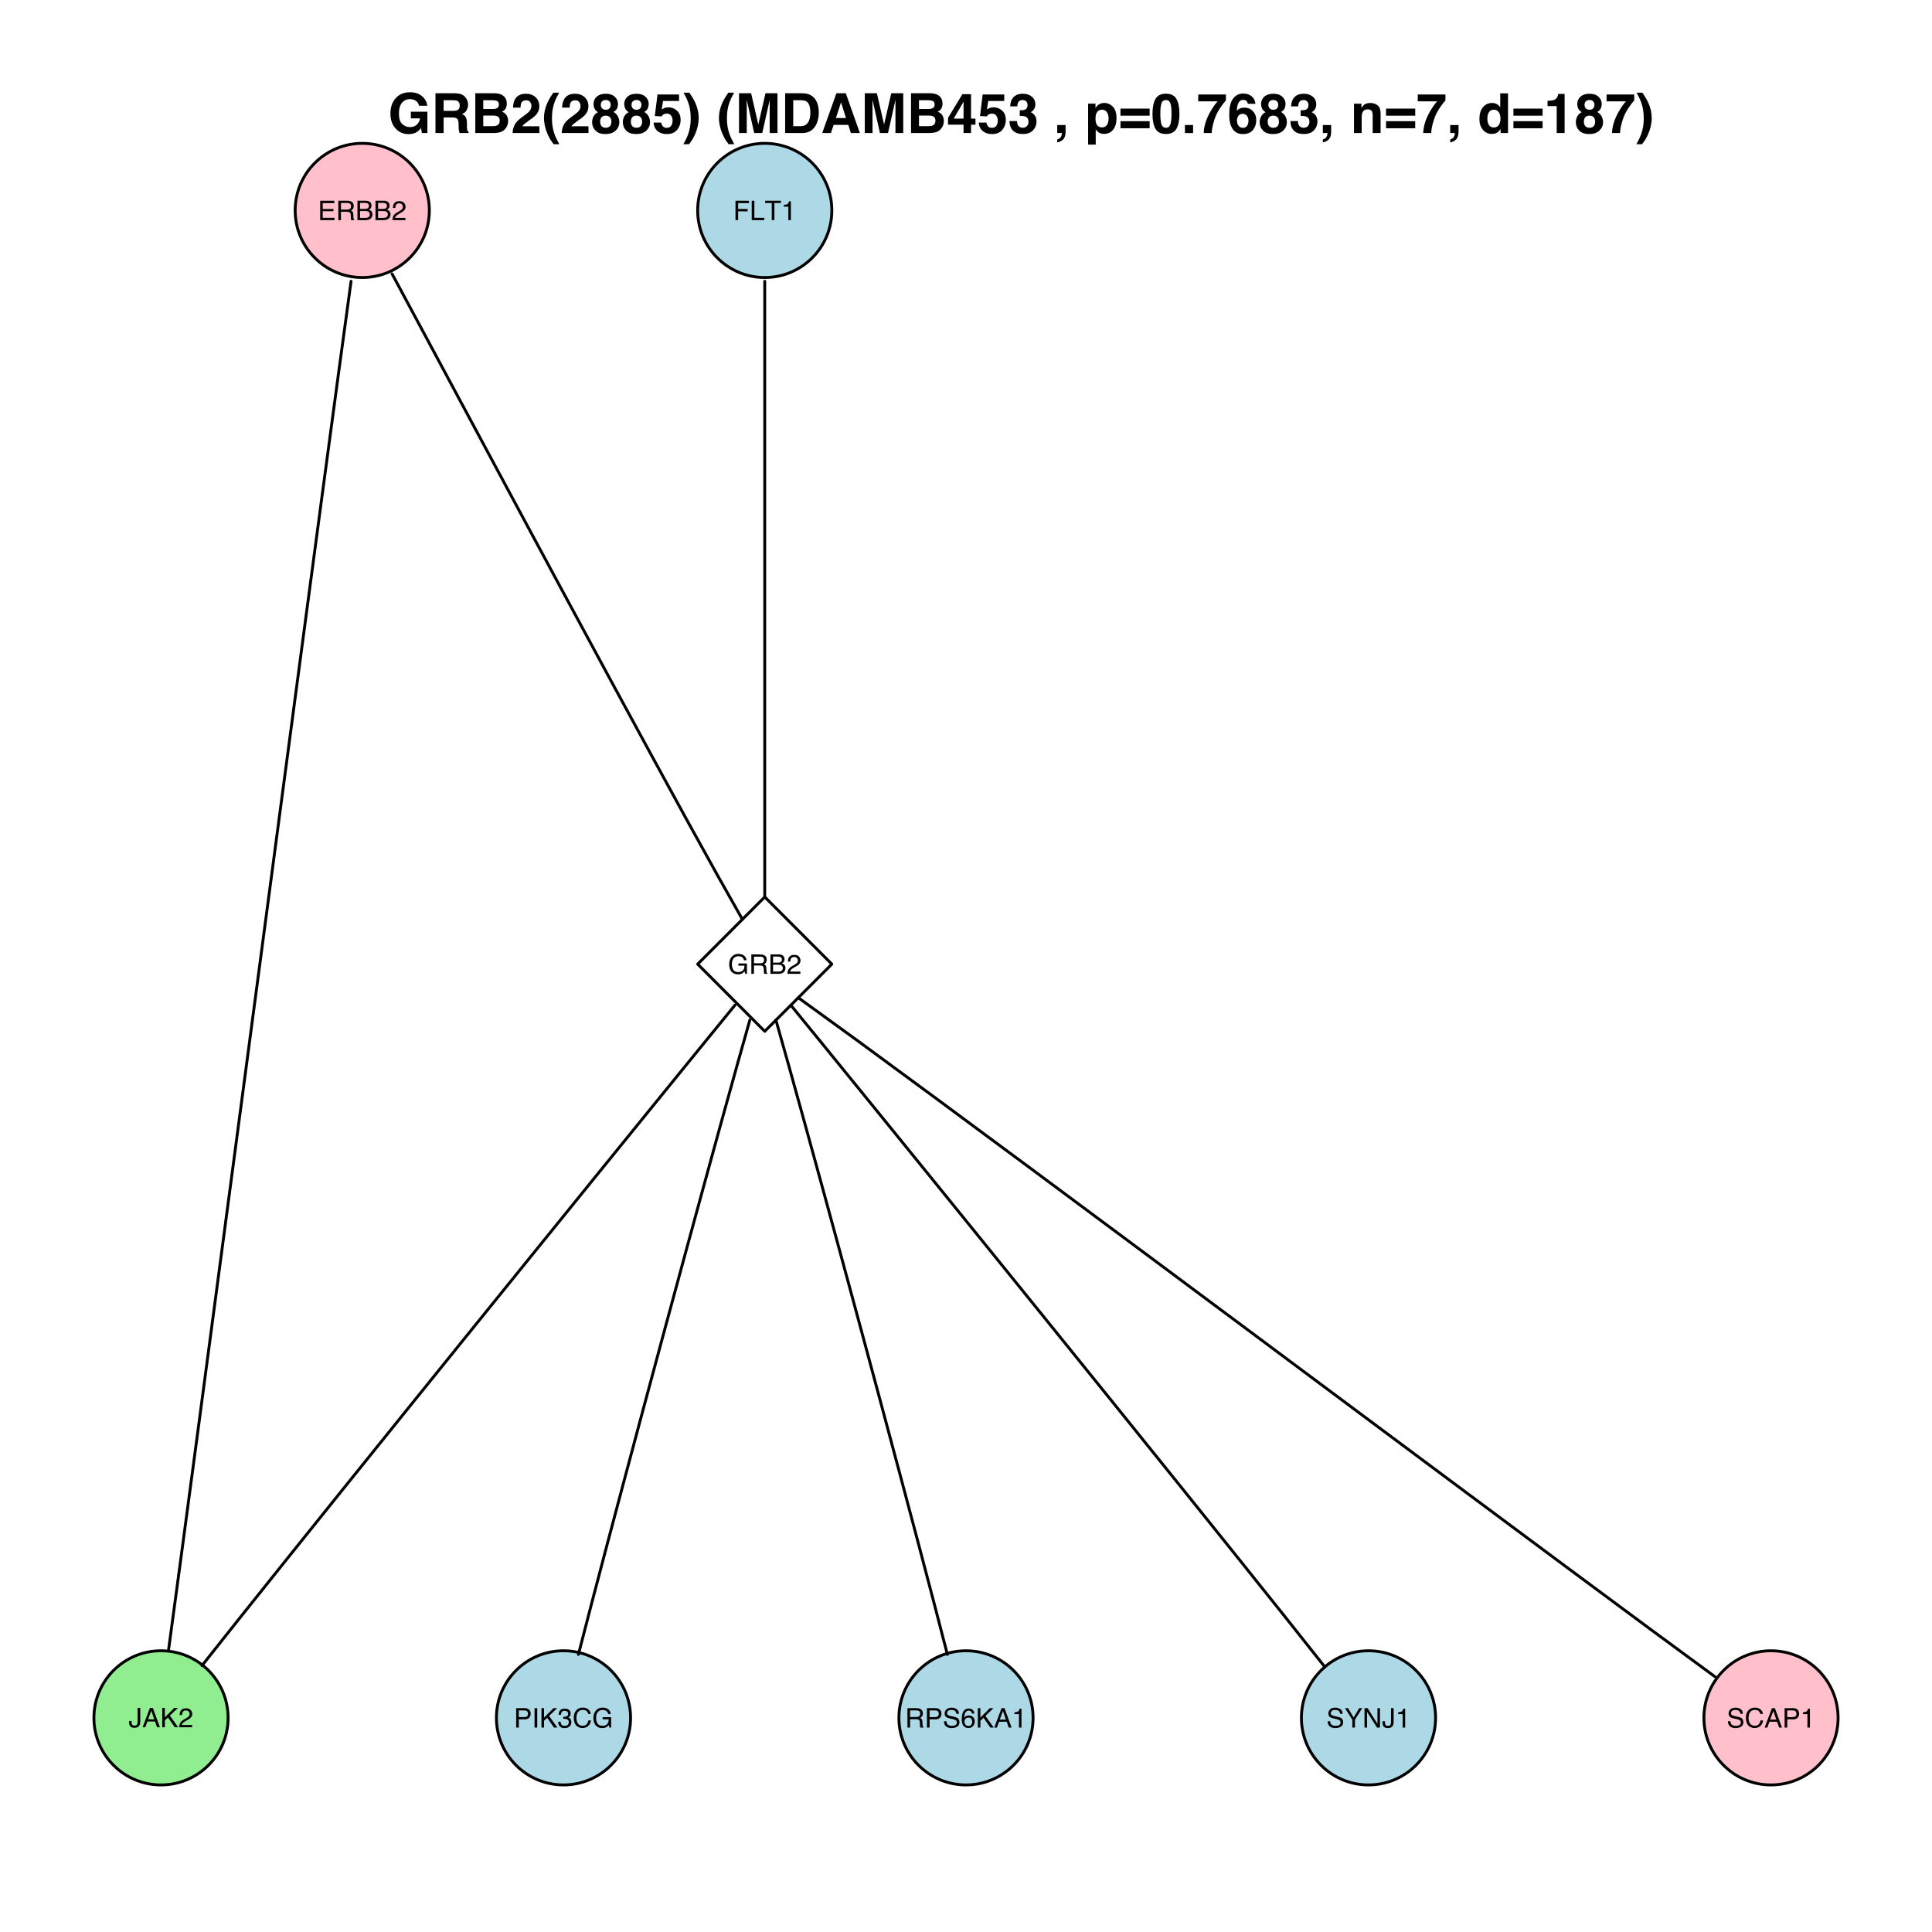 <?xml version="1.0" encoding="UTF-8"?>
<svg xmlns="http://www.w3.org/2000/svg" xmlns:xlink="http://www.w3.org/1999/xlink" width="504pt" height="504pt" viewBox="0 0 504 504" version="1.1">
<defs>
<g>
<symbol overflow="visible" id="glyph0-0">
<path style="stroke:none;" d="M 0.234 0 L 0.234 -5.062 L 4.25 -5.062 L 4.25 0 Z M 3.609 -0.641 L 3.609 -4.438 L 0.859 -4.438 L 0.859 -0.641 Z "/>
</symbol>
<symbol overflow="visible" id="glyph0-1">
<path style="stroke:none;" d="M 0.609 -5.062 L 4.297 -5.062 L 4.297 -4.438 L 1.266 -4.438 L 1.266 -2.906 L 4.062 -2.906 L 4.062 -2.328 L 1.266 -2.328 L 1.266 -0.609 L 4.344 -0.609 L 4.344 0 L 0.609 0 Z M 2.469 -5.062 Z "/>
</symbol>
<symbol overflow="visible" id="glyph0-2">
<path style="stroke:none;" d="M 2.891 -2.75 C 3.211 -2.75 3.469 -2.812 3.656 -2.938 C 3.844 -3.062 3.938 -3.297 3.938 -3.641 C 3.938 -3.992 3.805 -4.238 3.547 -4.375 C 3.398 -4.438 3.211 -4.469 2.984 -4.469 L 1.312 -4.469 L 1.312 -2.75 Z M 0.625 -5.062 L 2.969 -5.062 C 3.352 -5.062 3.672 -5.004 3.922 -4.891 C 4.398 -4.68 4.641 -4.285 4.641 -3.703 C 4.641 -3.398 4.578 -3.148 4.453 -2.953 C 4.328 -2.766 4.148 -2.609 3.922 -2.484 C 4.117 -2.41 4.266 -2.305 4.359 -2.172 C 4.461 -2.035 4.52 -1.82 4.531 -1.531 L 4.562 -0.859 C 4.562 -0.66 4.578 -0.516 4.609 -0.422 C 4.648 -0.266 4.723 -0.16 4.828 -0.109 L 4.828 0 L 3.984 0 C 3.961 -0.039 3.941 -0.094 3.922 -0.156 C 3.91 -0.227 3.898 -0.363 3.891 -0.562 L 3.859 -1.406 C 3.836 -1.738 3.711 -1.961 3.484 -2.078 C 3.359 -2.141 3.156 -2.172 2.875 -2.172 L 1.312 -2.172 L 1.312 0 L 0.625 0 Z "/>
</symbol>
<symbol overflow="visible" id="glyph0-3">
<path style="stroke:none;" d="M 2.438 -2.922 C 2.727 -2.922 2.957 -2.961 3.125 -3.047 C 3.375 -3.172 3.5 -3.398 3.5 -3.734 C 3.5 -4.055 3.363 -4.273 3.094 -4.391 C 2.938 -4.461 2.711 -4.5 2.422 -4.5 L 1.188 -4.5 L 1.188 -2.922 Z M 2.672 -0.594 C 3.086 -0.594 3.391 -0.711 3.578 -0.953 C 3.68 -1.109 3.734 -1.297 3.734 -1.516 C 3.734 -1.879 3.57 -2.129 3.25 -2.266 C 3.07 -2.336 2.844 -2.375 2.562 -2.375 L 1.188 -2.375 L 1.188 -0.594 Z M 0.516 -5.062 L 2.703 -5.062 C 3.297 -5.062 3.719 -4.883 3.969 -4.531 C 4.113 -4.32 4.188 -4.082 4.188 -3.812 C 4.188 -3.488 4.094 -3.227 3.906 -3.031 C 3.812 -2.914 3.676 -2.816 3.5 -2.734 C 3.758 -2.629 3.957 -2.516 4.094 -2.391 C 4.312 -2.172 4.422 -1.867 4.422 -1.484 C 4.422 -1.148 4.32 -0.852 4.125 -0.594 C 3.812 -0.195 3.32 0 2.656 0 L 0.516 0 Z "/>
</symbol>
<symbol overflow="visible" id="glyph0-4">
<path style="stroke:none;" d="M 0.219 0 C 0.238 -0.426 0.328 -0.797 0.484 -1.109 C 0.641 -1.422 0.938 -1.707 1.375 -1.969 L 2.047 -2.359 C 2.336 -2.523 2.547 -2.672 2.672 -2.797 C 2.859 -2.984 2.953 -3.203 2.953 -3.453 C 2.953 -3.734 2.863 -3.957 2.688 -4.125 C 2.52 -4.301 2.289 -4.391 2 -4.391 C 1.57 -4.391 1.281 -4.227 1.125 -3.906 C 1.031 -3.727 0.977 -3.488 0.969 -3.188 L 0.344 -3.188 C 0.352 -3.613 0.43 -3.961 0.578 -4.234 C 0.848 -4.711 1.32 -4.953 2 -4.953 C 2.57 -4.953 2.988 -4.797 3.25 -4.484 C 3.508 -4.18 3.641 -3.844 3.641 -3.469 C 3.641 -3.082 3.5 -2.75 3.219 -2.469 C 3.051 -2.301 2.766 -2.102 2.359 -1.875 L 1.875 -1.609 C 1.656 -1.484 1.477 -1.363 1.344 -1.25 C 1.113 -1.051 0.969 -0.832 0.906 -0.594 L 3.609 -0.594 L 3.609 0 Z "/>
</symbol>
<symbol overflow="visible" id="glyph0-5">
<path style="stroke:none;" d="M 0.609 -5.062 L 4.125 -5.062 L 4.125 -4.438 L 1.297 -4.438 L 1.297 -2.906 L 3.781 -2.906 L 3.781 -2.297 L 1.297 -2.297 L 1.297 0 L 0.609 0 Z "/>
</symbol>
<symbol overflow="visible" id="glyph0-6">
<path style="stroke:none;" d="M 0.531 -5.062 L 1.219 -5.062 L 1.219 -0.609 L 3.797 -0.609 L 3.797 0 L 0.531 0 Z "/>
</symbol>
<symbol overflow="visible" id="glyph0-7">
<path style="stroke:none;" d="M 4.219 -5.062 L 4.219 -4.469 L 2.516 -4.469 L 2.516 0 L 1.828 0 L 1.828 -4.469 L 0.109 -4.469 L 0.109 -5.062 Z "/>
</symbol>
<symbol overflow="visible" id="glyph0-8">
<path style="stroke:none;" d="M 0.672 -3.5 L 0.672 -3.969 C 1.117 -4.008 1.43 -4.082 1.609 -4.188 C 1.785 -4.289 1.922 -4.535 2.016 -4.922 L 2.5 -4.922 L 2.5 0 L 1.844 0 L 1.844 -3.5 Z "/>
</symbol>
<symbol overflow="visible" id="glyph0-9">
<path style="stroke:none;" d="M 2.734 -5.203 C 3.203 -5.203 3.613 -5.109 3.969 -4.922 C 4.469 -4.66 4.773 -4.195 4.891 -3.531 L 4.203 -3.531 C 4.117 -3.906 3.945 -4.176 3.688 -4.344 C 3.426 -4.508 3.098 -4.594 2.703 -4.594 C 2.234 -4.594 1.836 -4.414 1.516 -4.062 C 1.203 -3.707 1.047 -3.188 1.047 -2.5 C 1.047 -1.895 1.176 -1.398 1.438 -1.016 C 1.707 -0.641 2.141 -0.453 2.734 -0.453 C 3.191 -0.453 3.57 -0.582 3.875 -0.844 C 4.176 -1.113 4.328 -1.547 4.328 -2.141 L 2.75 -2.141 L 2.75 -2.703 L 4.969 -2.703 L 4.969 0 L 4.531 0 L 4.359 -0.656 C 4.129 -0.395 3.926 -0.219 3.75 -0.125 C 3.445 0.051 3.062 0.141 2.594 0.141 C 2 0.141 1.484 -0.055 1.047 -0.453 C 0.578 -0.93 0.344 -1.598 0.344 -2.453 C 0.344 -3.305 0.57 -3.984 1.031 -4.484 C 1.469 -4.961 2.035 -5.203 2.734 -5.203 Z M 2.609 -5.203 Z "/>
</symbol>
<symbol overflow="visible" id="glyph0-10">
<path style="stroke:none;" d="M 3.031 -1.516 C 3.031 -1.086 2.961 -0.754 2.828 -0.516 C 2.598 -0.078 2.156 0.141 1.5 0.141 C 1.113 0.141 0.785 0.035 0.516 -0.172 C 0.254 -0.379 0.125 -0.742 0.125 -1.266 L 0.125 -1.641 L 0.766 -1.641 L 0.766 -1.266 C 0.766 -0.992 0.828 -0.785 0.953 -0.641 C 1.078 -0.504 1.27 -0.438 1.531 -0.438 C 1.895 -0.438 2.129 -0.562 2.234 -0.812 C 2.305 -0.969 2.344 -1.258 2.344 -1.688 L 2.344 -5.062 L 3.031 -5.062 Z "/>
</symbol>
<symbol overflow="visible" id="glyph0-11">
<path style="stroke:none;" d="M 3.141 -2.078 L 2.375 -4.312 L 1.547 -2.078 Z M 2.016 -5.062 L 2.781 -5.062 L 4.625 0 L 3.875 0 L 3.359 -1.516 L 1.359 -1.516 L 0.812 0 L 0.109 0 Z M 2.359 -5.062 Z "/>
</symbol>
<symbol overflow="visible" id="glyph0-12">
<path style="stroke:none;" d="M 0.531 -5.062 L 1.203 -5.062 L 1.203 -2.594 L 3.672 -5.062 L 4.625 -5.062 L 2.516 -3.031 L 4.688 0 L 3.797 0 L 2.016 -2.547 L 1.203 -1.766 L 1.203 0 L 0.531 0 Z "/>
</symbol>
<symbol overflow="visible" id="glyph0-13">
<path style="stroke:none;" d="M 0.609 -5.062 L 2.891 -5.062 C 3.336 -5.062 3.695 -4.93 3.969 -4.672 C 4.25 -4.422 4.391 -4.066 4.391 -3.609 C 4.391 -3.211 4.266 -2.867 4.016 -2.578 C 3.773 -2.285 3.398 -2.141 2.891 -2.141 L 1.297 -2.141 L 1.297 0 L 0.609 0 Z M 3.688 -3.609 C 3.688 -3.984 3.551 -4.238 3.281 -4.375 C 3.125 -4.438 2.914 -4.469 2.656 -4.469 L 1.297 -4.469 L 1.297 -2.719 L 2.656 -2.719 C 2.969 -2.719 3.219 -2.781 3.406 -2.906 C 3.594 -3.039 3.688 -3.273 3.688 -3.609 Z "/>
</symbol>
<symbol overflow="visible" id="glyph0-14">
<path style="stroke:none;" d="M 0.688 -5.062 L 1.391 -5.062 L 1.391 0 L 0.688 0 Z "/>
</symbol>
<symbol overflow="visible" id="glyph0-15">
<path style="stroke:none;" d="M 1.828 0.141 C 1.242 0.141 0.82 -0.02 0.562 -0.344 C 0.301 -0.664 0.172 -1.055 0.172 -1.516 L 0.812 -1.516 C 0.844 -1.191 0.906 -0.961 1 -0.828 C 1.156 -0.566 1.445 -0.438 1.875 -0.438 C 2.195 -0.438 2.457 -0.52 2.656 -0.688 C 2.852 -0.863 2.953 -1.094 2.953 -1.375 C 2.953 -1.707 2.848 -1.941 2.641 -2.078 C 2.43 -2.211 2.141 -2.281 1.766 -2.281 C 1.723 -2.281 1.68 -2.281 1.641 -2.281 C 1.598 -2.281 1.555 -2.281 1.516 -2.281 L 1.516 -2.828 C 1.578 -2.816 1.629 -2.812 1.672 -2.812 C 1.723 -2.812 1.773 -2.812 1.828 -2.812 C 2.055 -2.812 2.242 -2.848 2.391 -2.922 C 2.648 -3.047 2.781 -3.273 2.781 -3.609 C 2.781 -3.859 2.691 -4.047 2.516 -4.172 C 2.348 -4.305 2.145 -4.375 1.906 -4.375 C 1.5 -4.375 1.219 -4.238 1.062 -3.969 C 0.969 -3.812 0.914 -3.594 0.906 -3.312 L 0.297 -3.312 C 0.297 -3.688 0.367 -4 0.516 -4.25 C 0.766 -4.707 1.207 -4.938 1.844 -4.938 C 2.352 -4.938 2.742 -4.82 3.016 -4.594 C 3.297 -4.375 3.438 -4.055 3.438 -3.641 C 3.438 -3.328 3.352 -3.078 3.188 -2.891 C 3.082 -2.773 2.953 -2.688 2.797 -2.625 C 3.055 -2.551 3.258 -2.41 3.406 -2.203 C 3.551 -2.004 3.625 -1.758 3.625 -1.469 C 3.625 -0.988 3.469 -0.598 3.156 -0.297 C 2.844 -0.004 2.398 0.141 1.828 0.141 Z "/>
</symbol>
<symbol overflow="visible" id="glyph0-16">
<path style="stroke:none;" d="M 2.672 -5.203 C 3.316 -5.203 3.816 -5.031 4.172 -4.688 C 4.523 -4.352 4.719 -3.973 4.75 -3.547 L 4.094 -3.547 C 4.008 -3.867 3.852 -4.125 3.625 -4.312 C 3.406 -4.508 3.086 -4.609 2.672 -4.609 C 2.18 -4.609 1.781 -4.43 1.469 -4.078 C 1.164 -3.734 1.016 -3.195 1.016 -2.469 C 1.016 -1.875 1.148 -1.391 1.422 -1.016 C 1.703 -0.648 2.117 -0.469 2.672 -0.469 C 3.172 -0.469 3.555 -0.664 3.828 -1.062 C 3.961 -1.258 4.066 -1.523 4.141 -1.859 L 4.797 -1.859 C 4.742 -1.328 4.547 -0.879 4.203 -0.516 C 3.805 -0.086 3.266 0.125 2.578 0.125 C 1.992 0.125 1.5 -0.051 1.094 -0.406 C 0.57 -0.875 0.312 -1.602 0.312 -2.594 C 0.312 -3.332 0.508 -3.941 0.906 -4.422 C 1.332 -4.941 1.922 -5.203 2.672 -5.203 Z M 2.531 -5.203 Z "/>
</symbol>
<symbol overflow="visible" id="glyph0-17">
<path style="stroke:none;" d="M 0.984 -1.641 C 1.004 -1.348 1.07 -1.113 1.188 -0.938 C 1.414 -0.602 1.816 -0.438 2.391 -0.438 C 2.648 -0.438 2.883 -0.473 3.094 -0.547 C 3.5 -0.68 3.703 -0.938 3.703 -1.312 C 3.703 -1.582 3.617 -1.773 3.453 -1.891 C 3.273 -2.004 3 -2.109 2.625 -2.203 L 1.938 -2.359 C 1.488 -2.453 1.176 -2.562 1 -2.688 C 0.676 -2.895 0.516 -3.211 0.516 -3.641 C 0.516 -4.086 0.672 -4.457 0.984 -4.75 C 1.297 -5.039 1.742 -5.188 2.328 -5.188 C 2.859 -5.188 3.305 -5.055 3.672 -4.797 C 4.047 -4.547 4.234 -4.141 4.234 -3.578 L 3.594 -3.578 C 3.551 -3.848 3.473 -4.055 3.359 -4.203 C 3.148 -4.461 2.797 -4.594 2.297 -4.594 C 1.891 -4.594 1.598 -4.508 1.422 -4.344 C 1.242 -4.176 1.156 -3.977 1.156 -3.75 C 1.156 -3.5 1.258 -3.316 1.469 -3.203 C 1.602 -3.129 1.91 -3.039 2.391 -2.938 L 3.109 -2.766 C 3.453 -2.691 3.711 -2.586 3.891 -2.453 C 4.211 -2.211 4.375 -1.867 4.375 -1.422 C 4.375 -0.859 4.172 -0.457 3.766 -0.219 C 3.359 0.02 2.883 0.141 2.344 0.141 C 1.719 0.141 1.223 -0.016 0.859 -0.328 C 0.504 -0.648 0.332 -1.086 0.344 -1.641 Z M 2.375 -5.203 Z "/>
</symbol>
<symbol overflow="visible" id="glyph0-18">
<path style="stroke:none;" d="M 2.062 -4.953 C 2.613 -4.953 3 -4.805 3.219 -4.516 C 3.438 -4.234 3.547 -3.941 3.547 -3.641 L 2.938 -3.641 C 2.895 -3.836 2.832 -3.992 2.75 -4.109 C 2.602 -4.316 2.379 -4.422 2.078 -4.422 C 1.734 -4.422 1.457 -4.258 1.25 -3.938 C 1.039 -3.613 0.926 -3.156 0.906 -2.562 C 1.051 -2.77 1.227 -2.926 1.438 -3.031 C 1.633 -3.113 1.859 -3.156 2.109 -3.156 C 2.523 -3.156 2.883 -3.023 3.188 -2.766 C 3.5 -2.504 3.656 -2.109 3.656 -1.578 C 3.656 -1.129 3.508 -0.734 3.219 -0.391 C 2.926 -0.047 2.508 0.125 1.969 0.125 C 1.5 0.125 1.098 -0.047 0.766 -0.391 C 0.43 -0.742 0.266 -1.336 0.266 -2.172 C 0.266 -2.785 0.336 -3.305 0.484 -3.734 C 0.773 -4.547 1.301 -4.953 2.062 -4.953 Z M 2.016 -0.422 C 2.348 -0.422 2.594 -0.531 2.75 -0.75 C 2.914 -0.969 3 -1.227 3 -1.531 C 3 -1.781 2.926 -2.02 2.781 -2.25 C 2.633 -2.477 2.367 -2.594 1.984 -2.594 C 1.723 -2.594 1.488 -2.504 1.281 -2.328 C 1.082 -2.148 0.984 -1.883 0.984 -1.531 C 0.984 -1.219 1.07 -0.953 1.25 -0.734 C 1.438 -0.523 1.691 -0.422 2.016 -0.422 Z "/>
</symbol>
<symbol overflow="visible" id="glyph0-19">
<path style="stroke:none;" d="M 0.141 -5.062 L 0.938 -5.062 L 2.406 -2.625 L 3.859 -5.062 L 4.656 -5.062 L 2.75 -2.047 L 2.75 0 L 2.062 0 L 2.062 -2.047 Z M 2.406 -5.062 Z "/>
</symbol>
<symbol overflow="visible" id="glyph0-20">
<path style="stroke:none;" d="M 0.531 -5.062 L 1.344 -5.062 L 3.906 -0.969 L 3.906 -5.062 L 4.562 -5.062 L 4.562 0 L 3.797 0 L 1.188 -4.094 L 1.188 0 L 0.531 0 Z M 2.5 -5.062 Z "/>
</symbol>
<symbol overflow="visible" id="glyph1-0">
<path style="stroke:none;" d="M 1.078 0 L 1.078 -10.375 L 9.438 -10.375 L 9.438 0 Z M 8.141 -1.297 L 8.141 -9.078 L 2.375 -9.078 L 2.375 -1.297 Z "/>
</symbol>
<symbol overflow="visible" id="glyph1-1">
<path style="stroke:none;" d="M 8.062 -7.125 C 7.906 -7.832 7.504 -8.328 6.859 -8.609 C 6.504 -8.766 6.109 -8.844 5.672 -8.844 C 4.836 -8.844 4.148 -8.523 3.609 -7.891 C 3.078 -7.266 2.812 -6.32 2.812 -5.062 C 2.812 -3.781 3.102 -2.875 3.688 -2.344 C 4.27 -1.812 4.93 -1.547 5.672 -1.547 C 6.398 -1.547 6.992 -1.754 7.453 -2.172 C 7.922 -2.598 8.207 -3.148 8.312 -3.828 L 5.922 -3.828 L 5.922 -5.562 L 10.234 -5.562 L 10.234 0 L 8.797 0 L 8.578 -1.297 C 8.16 -0.805 7.785 -0.457 7.453 -0.25 C 6.879 0.102 6.176 0.281 5.344 0.281 C 3.969 0.281 2.844 -0.195 1.969 -1.156 C 1.051 -2.113 0.594 -3.422 0.594 -5.078 C 0.594 -6.754 1.055 -8.098 1.984 -9.109 C 2.91 -10.129 4.133 -10.641 5.656 -10.641 C 6.969 -10.641 8.023 -10.301 8.828 -9.625 C 9.629 -8.957 10.086 -8.125 10.203 -7.125 Z M 5.641 -10.641 Z "/>
</symbol>
<symbol overflow="visible" id="glyph1-2">
<path style="stroke:none;" d="M 3.266 -8.562 L 3.266 -5.781 L 5.719 -5.781 C 6.207 -5.781 6.57 -5.836 6.812 -5.953 C 7.25 -6.148 7.469 -6.539 7.469 -7.125 C 7.469 -7.75 7.258 -8.172 6.844 -8.391 C 6.602 -8.504 6.25 -8.562 5.781 -8.562 Z M 6.234 -10.375 C 6.961 -10.352 7.52 -10.258 7.906 -10.094 C 8.301 -9.938 8.633 -9.695 8.906 -9.375 C 9.133 -9.113 9.312 -8.82 9.438 -8.5 C 9.57 -8.188 9.641 -7.828 9.641 -7.422 C 9.641 -6.922 9.516 -6.43 9.266 -5.953 C 9.016 -5.484 8.602 -5.148 8.031 -4.953 C 8.508 -4.754 8.848 -4.477 9.047 -4.125 C 9.242 -3.781 9.344 -3.242 9.344 -2.516 L 9.344 -1.812 C 9.344 -1.344 9.363 -1.02 9.406 -0.844 C 9.457 -0.582 9.586 -0.391 9.797 -0.266 L 9.797 0 L 7.422 0 C 7.348 -0.227 7.301 -0.414 7.281 -0.562 C 7.219 -0.844 7.188 -1.141 7.188 -1.453 L 7.172 -2.406 C 7.16 -3.07 7.035 -3.516 6.797 -3.734 C 6.566 -3.953 6.133 -4.062 5.5 -4.062 L 3.266 -4.062 L 3.266 0 L 1.141 0 L 1.141 -10.375 Z "/>
</symbol>
<symbol overflow="visible" id="glyph1-3">
<path style="stroke:none;" d="M 3.203 -8.562 L 3.203 -6.281 L 5.75 -6.281 C 6.195 -6.281 6.562 -6.363 6.844 -6.531 C 7.133 -6.707 7.281 -7.016 7.281 -7.453 C 7.281 -7.93 7.094 -8.25 6.719 -8.406 C 6.395 -8.508 5.984 -8.562 5.484 -8.562 Z M 3.203 -4.562 L 3.203 -1.797 L 5.75 -1.797 C 6.195 -1.797 6.551 -1.859 6.812 -1.984 C 7.27 -2.211 7.5 -2.645 7.5 -3.281 C 7.5 -3.82 7.273 -4.191 6.828 -4.391 C 6.578 -4.504 6.227 -4.562 5.781 -4.562 Z M 6.172 -10.375 C 7.441 -10.352 8.344 -9.984 8.875 -9.266 C 9.188 -8.828 9.344 -8.301 9.344 -7.688 C 9.344 -7.051 9.188 -6.539 8.875 -6.156 C 8.695 -5.938 8.43 -5.738 8.078 -5.562 C 8.609 -5.375 9.008 -5.07 9.281 -4.656 C 9.551 -4.238 9.688 -3.727 9.688 -3.125 C 9.688 -2.508 9.531 -1.961 9.219 -1.484 C 9.02 -1.148 8.773 -0.875 8.484 -0.656 C 8.148 -0.406 7.754 -0.234 7.297 -0.141 C 6.848 -0.047 6.359 0 5.828 0 L 1.125 0 L 1.125 -10.375 Z "/>
</symbol>
<symbol overflow="visible" id="glyph1-4">
<path style="stroke:none;" d="M 0.453 0 C 0.473 -0.727 0.629 -1.395 0.922 -2 C 1.203 -2.688 1.879 -3.41 2.953 -4.172 C 3.867 -4.828 4.461 -5.297 4.734 -5.578 C 5.148 -6.023 5.359 -6.516 5.359 -7.047 C 5.359 -7.484 5.238 -7.844 5 -8.125 C 4.77 -8.406 4.43 -8.547 3.984 -8.547 C 3.367 -8.547 2.953 -8.32 2.734 -7.875 C 2.609 -7.613 2.535 -7.195 2.516 -6.625 L 0.562 -6.625 C 0.594 -7.488 0.75 -8.188 1.031 -8.719 C 1.57 -9.738 2.523 -10.25 3.891 -10.25 C 4.961 -10.25 5.816 -9.945 6.453 -9.344 C 7.098 -8.75 7.422 -7.961 7.422 -6.984 C 7.422 -6.223 7.191 -5.551 6.734 -4.969 C 6.441 -4.57 5.957 -4.141 5.281 -3.672 L 4.484 -3.094 C 3.984 -2.738 3.641 -2.477 3.453 -2.312 C 3.266 -2.156 3.109 -1.973 2.984 -1.766 L 7.438 -1.766 L 7.438 0 Z "/>
</symbol>
<symbol overflow="visible" id="glyph1-5">
<path style="stroke:none;" d="M 1.453 -7.75 C 1.816 -8.613 2.359 -9.539 3.078 -10.531 L 4.594 -10.531 L 4.156 -9.75 C 3.562 -8.664 3.148 -7.531 2.922 -6.344 C 2.773 -5.562 2.703 -4.711 2.703 -3.797 C 2.703 -2.359 2.91 -1.039 3.328 0.156 C 3.566 0.875 4 1.789 4.625 2.906 L 3.141 2.906 L 2.641 2.219 C 2.316 1.812 1.973 1.195 1.609 0.375 C 0.953 -1.082 0.625 -2.516 0.625 -3.922 C 0.625 -5.211 0.898 -6.488 1.453 -7.75 Z "/>
</symbol>
<symbol overflow="visible" id="glyph1-6">
<path style="stroke:none;" d="M 2.469 -2.969 C 2.469 -2.457 2.598 -2.062 2.859 -1.781 C 3.117 -1.508 3.477 -1.375 3.938 -1.375 C 4.395 -1.375 4.754 -1.508 5.016 -1.781 C 5.273 -2.062 5.406 -2.457 5.406 -2.969 C 5.406 -3.488 5.27 -3.879 5 -4.141 C 4.738 -4.41 4.383 -4.547 3.938 -4.547 C 3.477 -4.547 3.117 -4.41 2.859 -4.141 C 2.598 -3.879 2.469 -3.488 2.469 -2.969 Z M 0.375 -2.828 C 0.375 -3.398 0.504 -3.914 0.766 -4.375 C 1.023 -4.844 1.406 -5.195 1.906 -5.438 C 1.414 -5.758 1.098 -6.109 0.953 -6.484 C 0.805 -6.867 0.734 -7.227 0.734 -7.562 C 0.734 -8.312 1.008 -8.945 1.562 -9.469 C 2.125 -9.988 2.914 -10.25 3.938 -10.25 C 4.945 -10.25 5.727 -9.988 6.281 -9.469 C 6.844 -8.945 7.125 -8.312 7.125 -7.562 C 7.125 -7.227 7.051 -6.867 6.906 -6.484 C 6.758 -6.109 6.441 -5.781 5.953 -5.5 C 6.453 -5.219 6.828 -4.844 7.078 -4.375 C 7.336 -3.914 7.469 -3.398 7.469 -2.828 C 7.469 -1.973 7.148 -1.242 6.516 -0.641 C 5.879 -0.035 4.988 0.266 3.844 0.266 C 2.707 0.266 1.844 -0.035 1.25 -0.641 C 0.664 -1.242 0.375 -1.973 0.375 -2.828 Z M 2.641 -7.344 C 2.641 -6.969 2.754 -6.66 2.984 -6.422 C 3.211 -6.191 3.531 -6.078 3.938 -6.078 C 4.344 -6.078 4.656 -6.191 4.875 -6.422 C 5.102 -6.66 5.219 -6.969 5.219 -7.344 C 5.219 -7.75 5.102 -8.062 4.875 -8.281 C 4.656 -8.508 4.344 -8.625 3.938 -8.625 C 3.531 -8.625 3.211 -8.508 2.984 -8.281 C 2.754 -8.062 2.641 -7.75 2.641 -7.344 Z "/>
</symbol>
<symbol overflow="visible" id="glyph1-7">
<path style="stroke:none;" d="M 2.375 -2.734 C 2.457 -2.297 2.609 -1.957 2.828 -1.719 C 3.055 -1.477 3.383 -1.359 3.812 -1.359 C 4.312 -1.359 4.691 -1.531 4.953 -1.875 C 5.211 -2.227 5.344 -2.672 5.344 -3.203 C 5.344 -3.723 5.219 -4.16 4.969 -4.516 C 4.727 -4.879 4.352 -5.062 3.844 -5.062 C 3.594 -5.062 3.379 -5.031 3.203 -4.969 C 2.891 -4.852 2.656 -4.645 2.5 -4.344 L 0.703 -4.438 L 1.406 -10.062 L 7.031 -10.062 L 7.031 -8.359 L 2.859 -8.359 L 2.5 -6.141 C 2.812 -6.336 3.051 -6.469 3.219 -6.531 C 3.508 -6.645 3.863 -6.703 4.281 -6.703 C 5.125 -6.703 5.859 -6.414 6.484 -5.844 C 7.117 -5.281 7.438 -4.457 7.438 -3.375 C 7.438 -2.426 7.133 -1.582 6.531 -0.844 C 5.926 -0.102 5.02 0.266 3.812 0.266 C 2.844 0.266 2.047 0.004 1.422 -0.516 C 0.797 -1.035 0.445 -1.773 0.375 -2.734 Z "/>
</symbol>
<symbol overflow="visible" id="glyph1-8">
<path style="stroke:none;" d="M 1.688 -10.531 C 2.406 -9.539 2.945 -8.613 3.312 -7.75 C 3.863 -6.488 4.141 -5.211 4.141 -3.922 C 4.141 -2.516 3.816 -1.082 3.172 0.375 C 2.797 1.195 2.445 1.812 2.125 2.219 L 1.625 2.906 L 0.141 2.906 C 0.766 1.789 1.195 0.875 1.438 0.156 C 1.852 -1.039 2.062 -2.359 2.062 -3.797 C 2.062 -4.711 1.988 -5.562 1.844 -6.344 C 1.613 -7.531 1.203 -8.664 0.609 -9.75 L 0.188 -10.531 Z "/>
</symbol>
<symbol overflow="visible" id="glyph1-9">
<path style="stroke:none;" d=""/>
</symbol>
<symbol overflow="visible" id="glyph1-10">
<path style="stroke:none;" d="M 7.969 -10.375 L 11.094 -10.375 L 11.094 0 L 9.062 0 L 9.062 -7.016 C 9.062 -7.211 9.062 -7.492 9.062 -7.859 C 9.07 -8.223 9.078 -8.504 9.078 -8.703 L 7.125 0 L 5.016 0 L 3.062 -8.703 C 3.062 -8.504 3.062 -8.223 3.062 -7.859 C 3.07 -7.492 3.078 -7.211 3.078 -7.016 L 3.078 0 L 1.062 0 L 1.062 -10.375 L 4.219 -10.375 L 6.094 -2.219 Z "/>
</symbol>
<symbol overflow="visible" id="glyph1-11">
<path style="stroke:none;" d="M 3.203 -8.562 L 3.203 -1.797 L 5.203 -1.797 C 6.223 -1.797 6.938 -2.301 7.344 -3.312 C 7.562 -3.863 7.672 -4.523 7.672 -5.297 C 7.672 -6.348 7.504 -7.156 7.172 -7.719 C 6.836 -8.281 6.18 -8.562 5.203 -8.562 Z M 5.562 -10.375 C 6.207 -10.363 6.742 -10.285 7.172 -10.141 C 7.898 -9.898 8.488 -9.461 8.938 -8.828 C 9.289 -8.305 9.535 -7.742 9.672 -7.141 C 9.805 -6.547 9.875 -5.977 9.875 -5.438 C 9.875 -4.062 9.598 -2.895 9.047 -1.938 C 8.285 -0.645 7.125 0 5.562 0 L 1.094 0 L 1.094 -10.375 Z "/>
</symbol>
<symbol overflow="visible" id="glyph1-12">
<path style="stroke:none;" d="M 3.938 -3.922 L 6.562 -3.922 L 5.266 -8 Z M 4.062 -10.375 L 6.516 -10.375 L 10.188 0 L 7.844 0 L 7.172 -2.125 L 3.344 -2.125 L 2.625 0 L 0.359 0 Z M 5.281 -10.375 Z "/>
</symbol>
<symbol overflow="visible" id="glyph1-13">
<path style="stroke:none;" d="M 7.531 -2.188 L 6.375 -2.188 L 6.375 0 L 4.422 0 L 4.422 -2.188 L 0.375 -2.188 L 0.375 -3.953 L 4.125 -10.141 L 6.375 -10.141 L 6.375 -3.766 L 7.531 -3.766 Z M 4.422 -3.766 L 4.422 -8.172 L 1.859 -3.766 Z "/>
</symbol>
<symbol overflow="visible" id="glyph1-14">
<path style="stroke:none;" d="M 2.344 -3.125 C 2.344 -2.719 2.41 -2.383 2.547 -2.125 C 2.785 -1.625 3.227 -1.375 3.875 -1.375 C 4.27 -1.375 4.613 -1.508 4.906 -1.781 C 5.195 -2.051 5.344 -2.441 5.344 -2.953 C 5.344 -3.617 5.07 -4.066 4.531 -4.297 C 4.219 -4.422 3.727 -4.484 3.062 -4.484 L 3.062 -5.922 C 3.719 -5.93 4.176 -5.992 4.438 -6.109 C 4.875 -6.305 5.094 -6.703 5.094 -7.297 C 5.094 -7.691 4.977 -8.008 4.75 -8.25 C 4.531 -8.488 4.211 -8.609 3.797 -8.609 C 3.328 -8.609 2.977 -8.457 2.75 -8.156 C 2.531 -7.863 2.426 -7.469 2.438 -6.969 L 0.562 -6.969 C 0.582 -7.469 0.672 -7.945 0.828 -8.406 C 0.984 -8.801 1.238 -9.172 1.594 -9.516 C 1.852 -9.754 2.164 -9.938 2.531 -10.062 C 2.895 -10.188 3.336 -10.25 3.859 -10.25 C 4.836 -10.25 5.625 -9.992 6.219 -9.484 C 6.82 -8.984 7.125 -8.312 7.125 -7.469 C 7.125 -6.863 6.941 -6.352 6.578 -5.938 C 6.359 -5.688 6.125 -5.516 5.875 -5.422 C 6.062 -5.422 6.328 -5.258 6.672 -4.938 C 7.18 -4.469 7.438 -3.82 7.438 -3 C 7.438 -2.133 7.133 -1.375 6.531 -0.719 C 5.938 -0.07 5.055 0.25 3.891 0.25 C 2.441 0.25 1.438 -0.219 0.875 -1.156 C 0.57 -1.656 0.406 -2.312 0.375 -3.125 Z "/>
</symbol>
<symbol overflow="visible" id="glyph1-15">
<path style="stroke:none;" d="M 0.828 1.672 C 1.234 1.555 1.531 1.363 1.719 1.094 C 1.906 0.832 2.016 0.469 2.047 0 L 0.828 0 L 0.828 -2.094 L 3 -2.094 L 3 -0.281 C 3 0.039 2.957 0.375 2.875 0.719 C 2.789 1.062 2.633 1.363 2.406 1.625 C 2.156 1.895 1.859 2.098 1.516 2.234 C 1.18 2.367 0.953 2.438 0.828 2.438 Z "/>
</symbol>
<symbol overflow="visible" id="glyph1-16">
<path style="stroke:none;" d="M 6.219 -3.828 C 6.219 -4.422 6.082 -4.941 5.812 -5.391 C 5.539 -5.848 5.102 -6.078 4.5 -6.078 C 3.77 -6.078 3.27 -5.734 3 -5.047 C 2.863 -4.68 2.797 -4.219 2.797 -3.656 C 2.797 -2.77 3.031 -2.145 3.5 -1.781 C 3.781 -1.57 4.113 -1.469 4.5 -1.469 C 5.062 -1.469 5.488 -1.68 5.781 -2.109 C 6.07 -2.535 6.219 -3.109 6.219 -3.828 Z M 5.078 -7.844 C 5.973 -7.844 6.727 -7.508 7.344 -6.844 C 7.969 -6.188 8.281 -5.219 8.281 -3.938 C 8.281 -2.582 7.977 -1.551 7.375 -0.844 C 6.77 -0.133 5.988 0.219 5.031 0.219 C 4.414 0.219 3.91 0.066 3.516 -0.234 C 3.285 -0.41 3.066 -0.66 2.859 -0.984 L 2.859 3.016 L 0.875 3.016 L 0.875 -7.672 L 2.797 -7.672 L 2.797 -6.531 C 3.016 -6.863 3.242 -7.129 3.484 -7.328 C 3.93 -7.672 4.461 -7.844 5.078 -7.844 Z "/>
</symbol>
<symbol overflow="visible" id="glyph1-17">
<path style="stroke:none;" d="M 8.125 -6.375 L 8.125 -4.531 L 0.516 -4.531 L 0.516 -6.375 Z M 8.125 -3.094 L 8.125 -1.25 L 0.516 -1.25 L 0.516 -3.094 Z "/>
</symbol>
<symbol overflow="visible" id="glyph1-18">
<path style="stroke:none;" d="M 2.5 -5 C 2.5 -3.832 2.594 -2.938 2.781 -2.312 C 2.977 -1.688 3.375 -1.375 3.969 -1.375 C 4.562 -1.375 4.953 -1.688 5.141 -2.312 C 5.328 -2.938 5.422 -3.832 5.422 -5 C 5.422 -6.227 5.328 -7.133 5.141 -7.719 C 4.953 -8.312 4.562 -8.609 3.969 -8.609 C 3.375 -8.609 2.977 -8.312 2.781 -7.719 C 2.594 -7.133 2.5 -6.227 2.5 -5 Z M 3.969 -10.266 C 5.27 -10.266 6.18 -9.805 6.703 -8.891 C 7.223 -7.984 7.484 -6.688 7.484 -5 C 7.484 -3.312 7.223 -2.016 6.703 -1.109 C 6.18 -0.203 5.27 0.25 3.969 0.25 C 2.664 0.25 1.754 -0.203 1.234 -1.109 C 0.711 -2.016 0.453 -3.312 0.453 -5 C 0.453 -6.688 0.711 -7.984 1.234 -8.891 C 1.754 -9.805 2.664 -10.266 3.969 -10.266 Z "/>
</symbol>
<symbol overflow="visible" id="glyph1-19">
<path style="stroke:none;" d="M 0.906 -2.094 L 3.031 -2.094 L 3.031 0 L 0.906 0 Z "/>
</symbol>
<symbol overflow="visible" id="glyph1-20">
<path style="stroke:none;" d="M 7.594 -8.5 C 7.289 -8.195 6.875 -7.664 6.344 -6.906 C 5.812 -6.156 5.363 -5.379 5 -4.578 C 4.719 -3.941 4.461 -3.164 4.234 -2.25 C 4.004 -1.332 3.891 -0.582 3.891 0 L 1.797 0 C 1.859 -1.832 2.461 -3.734 3.609 -5.703 C 4.336 -6.93 4.953 -7.785 5.453 -8.266 L 0.359 -8.266 L 0.391 -10.062 L 7.594 -10.062 Z "/>
</symbol>
<symbol overflow="visible" id="glyph1-21">
<path style="stroke:none;" d="M 2.469 -3.234 C 2.469 -2.68 2.613 -2.227 2.906 -1.875 C 3.195 -1.531 3.57 -1.359 4.031 -1.359 C 4.477 -1.359 4.828 -1.523 5.078 -1.859 C 5.336 -2.203 5.469 -2.641 5.469 -3.172 C 5.469 -3.766 5.32 -4.219 5.031 -4.531 C 4.738 -4.852 4.379 -5.016 3.953 -5.016 C 3.617 -5.016 3.316 -4.91 3.047 -4.703 C 2.66 -4.398 2.469 -3.91 2.469 -3.234 Z M 5.281 -7.625 C 5.281 -7.789 5.219 -7.973 5.094 -8.172 C 4.875 -8.492 4.547 -8.656 4.109 -8.656 C 3.461 -8.656 3 -8.289 2.719 -7.562 C 2.57 -7.156 2.469 -6.555 2.406 -5.766 C 2.656 -6.066 2.941 -6.285 3.266 -6.422 C 3.598 -6.555 3.977 -6.625 4.406 -6.625 C 5.312 -6.625 6.051 -6.316 6.625 -5.703 C 7.207 -5.086 7.5 -4.301 7.5 -3.344 C 7.5 -2.383 7.211 -1.539 6.641 -0.812 C 6.078 -0.094 5.195 0.266 4 0.266 C 2.719 0.266 1.77 -0.27 1.156 -1.344 C 0.688 -2.188 0.453 -3.27 0.453 -4.594 C 0.453 -5.375 0.484 -6.008 0.547 -6.5 C 0.66 -7.363 0.891 -8.082 1.234 -8.656 C 1.523 -9.145 1.906 -9.539 2.375 -9.844 C 2.844 -10.145 3.406 -10.297 4.062 -10.297 C 5.008 -10.297 5.766 -10.051 6.328 -9.562 C 6.891 -9.082 7.207 -8.438 7.281 -7.625 Z "/>
</symbol>
<symbol overflow="visible" id="glyph1-22">
<path style="stroke:none;" d="M 5.188 -7.844 C 5.977 -7.844 6.625 -7.633 7.125 -7.219 C 7.633 -6.812 7.891 -6.125 7.891 -5.156 L 7.891 0 L 5.828 0 L 5.828 -4.656 C 5.828 -5.062 5.773 -5.375 5.672 -5.594 C 5.473 -5.988 5.098 -6.188 4.547 -6.188 C 3.867 -6.188 3.398 -5.895 3.141 -5.312 C 3.016 -5.008 2.953 -4.625 2.953 -4.156 L 2.953 0 L 0.953 0 L 0.953 -7.656 L 2.891 -7.656 L 2.891 -6.531 C 3.141 -6.926 3.379 -7.211 3.609 -7.391 C 4.023 -7.691 4.551 -7.844 5.188 -7.844 Z M 4.453 -7.875 Z "/>
</symbol>
<symbol overflow="visible" id="glyph1-23">
<path style="stroke:none;" d="M 3.766 -7.844 C 4.223 -7.844 4.633 -7.738 5 -7.531 C 5.363 -7.332 5.656 -7.055 5.875 -6.703 L 5.875 -10.359 L 7.906 -10.359 L 7.906 0 L 5.969 0 L 5.969 -1.062 C 5.676 -0.602 5.348 -0.27 4.984 -0.062 C 4.617 0.133 4.164 0.234 3.625 0.234 C 2.727 0.234 1.973 -0.125 1.359 -0.844 C 0.742 -1.57 0.438 -2.504 0.438 -3.641 C 0.438 -4.941 0.738 -5.969 1.344 -6.719 C 1.945 -7.469 2.754 -7.844 3.766 -7.844 Z M 4.203 -1.453 C 4.766 -1.453 5.191 -1.66 5.484 -2.078 C 5.785 -2.504 5.938 -3.051 5.938 -3.719 C 5.938 -4.656 5.695 -5.328 5.219 -5.734 C 4.938 -5.973 4.602 -6.094 4.219 -6.094 C 3.625 -6.094 3.191 -5.867 2.922 -5.422 C 2.648 -4.984 2.516 -4.438 2.516 -3.781 C 2.516 -3.07 2.648 -2.504 2.922 -2.078 C 3.203 -1.66 3.629 -1.453 4.203 -1.453 Z "/>
</symbol>
<symbol overflow="visible" id="glyph1-24">
<path style="stroke:none;" d="M 1 -7.031 L 1 -8.406 C 1.633 -8.426 2.078 -8.469 2.328 -8.531 C 2.734 -8.613 3.062 -8.789 3.312 -9.062 C 3.488 -9.238 3.617 -9.484 3.703 -9.797 C 3.754 -9.973 3.781 -10.109 3.781 -10.203 L 5.453 -10.203 L 5.453 0 L 3.391 0 L 3.391 -7.031 Z "/>
</symbol>
</g>
</defs>
<g id="surface26938">
<rect x="0" y="0" width="504" height="504" style="fill:rgb(100%,100%,100%);fill-opacity:1;stroke:none;"/>
<path style="fill-rule:nonzero;fill:rgb(100%,75.294%,79.608%);fill-opacity:1;stroke-width:0.75;stroke-linecap:round;stroke-linejoin:round;stroke:rgb(0%,0%,0%);stroke-opacity:1;stroke-miterlimit:10;" d="M 112 54.895 C 112 64.559 104.164 72.395 94.5 72.395 C 84.836 72.395 77 64.559 77 54.895 C 77 45.23 84.836 37.395 94.5 37.395 C 104.164 37.395 112 45.23 112 54.895 "/>
<path style="fill-rule:nonzero;fill:rgb(67.843%,84.706%,90.196%);fill-opacity:1;stroke-width:0.75;stroke-linecap:round;stroke-linejoin:round;stroke:rgb(0%,0%,0%);stroke-opacity:1;stroke-miterlimit:10;" d="M 217 54.895 C 217 64.559 209.164 72.395 199.5 72.395 C 189.836 72.395 182 64.559 182 54.895 C 182 45.23 189.836 37.395 199.5 37.395 C 209.164 37.395 217 45.23 217 54.895 "/>
<path style="fill-rule:nonzero;fill:rgb(56.471%,93.333%,56.471%);fill-opacity:1;stroke-width:0.75;stroke-linecap:round;stroke-linejoin:round;stroke:rgb(0%,0%,0%);stroke-opacity:1;stroke-miterlimit:10;" d="M 59.5 448.133 C 59.5 457.797 51.664 465.633 42 465.633 C 32.336 465.633 24.5 457.797 24.5 448.133 C 24.5 438.469 32.336 430.633 42 430.633 C 51.664 430.633 59.5 438.469 59.5 448.133 "/>
<path style="fill-rule:nonzero;fill:rgb(67.843%,84.706%,90.196%);fill-opacity:1;stroke-width:0.75;stroke-linecap:round;stroke-linejoin:round;stroke:rgb(0%,0%,0%);stroke-opacity:1;stroke-miterlimit:10;" d="M 164.5 448.133 C 164.5 457.797 156.664 465.633 147 465.633 C 137.336 465.633 129.5 457.797 129.5 448.133 C 129.5 438.469 137.336 430.633 147 430.633 C 156.664 430.633 164.5 438.469 164.5 448.133 "/>
<path style="fill-rule:nonzero;fill:rgb(67.843%,84.706%,90.196%);fill-opacity:1;stroke-width:0.75;stroke-linecap:round;stroke-linejoin:round;stroke:rgb(0%,0%,0%);stroke-opacity:1;stroke-miterlimit:10;" d="M 269.5 448.133 C 269.5 457.797 261.664 465.633 252 465.633 C 242.336 465.633 234.5 457.797 234.5 448.133 C 234.5 438.469 242.336 430.633 252 430.633 C 261.664 430.633 269.5 438.469 269.5 448.133 "/>
<path style="fill-rule:nonzero;fill:rgb(67.843%,84.706%,90.196%);fill-opacity:1;stroke-width:0.75;stroke-linecap:round;stroke-linejoin:round;stroke:rgb(0%,0%,0%);stroke-opacity:1;stroke-miterlimit:10;" d="M 374.5 448.133 C 374.5 457.797 366.664 465.633 357 465.633 C 347.336 465.633 339.5 457.797 339.5 448.133 C 339.5 438.469 347.336 430.633 357 430.633 C 366.664 430.633 374.5 438.469 374.5 448.133 "/>
<path style="fill-rule:nonzero;fill:rgb(100%,75.294%,79.608%);fill-opacity:1;stroke-width:0.75;stroke-linecap:round;stroke-linejoin:round;stroke:rgb(0%,0%,0%);stroke-opacity:1;stroke-miterlimit:10;" d="M 479.5 448.133 C 479.5 457.797 471.664 465.633 462 465.633 C 452.336 465.633 444.5 457.797 444.5 448.133 C 444.5 438.469 452.336 430.633 462 430.633 C 471.664 430.633 479.5 438.469 479.5 448.133 "/>
<path style="fill:none;stroke-width:0.75;stroke-linecap:round;stroke-linejoin:round;stroke:rgb(0%,0%,0%);stroke-opacity:1;stroke-miterlimit:10;" d="M 182 251.512 L 199.5 233.992 L 217 251.512 L 199.5 269.035 L 182 251.512 "/>
<g style="fill:rgb(0%,0%,0%);fill-opacity:1;">
  <use xlink:href="#glyph0-1" x="82.922" y="57.426"/>
  <use xlink:href="#glyph0-2" x="87.633" y="57.426"/>
  <use xlink:href="#glyph0-3" x="92.733" y="57.426"/>
  <use xlink:href="#glyph0-3" x="97.443" y="57.426"/>
  <use xlink:href="#glyph0-4" x="102.154" y="57.426"/>
</g>
<g style="fill:rgb(0%,0%,0%);fill-opacity:1;">
  <use xlink:href="#glyph0-5" x="191.258" y="57.426"/>
  <use xlink:href="#glyph0-6" x="195.572" y="57.426"/>
  <use xlink:href="#glyph0-7" x="199.5" y="57.426"/>
  <use xlink:href="#glyph0-8" x="203.814" y="57.426"/>
</g>
<g style="fill:rgb(0%,0%,0%);fill-opacity:1;">
  <use xlink:href="#glyph0-9" x="189.883" y="254.043"/>
  <use xlink:href="#glyph0-2" x="195.376" y="254.043"/>
  <use xlink:href="#glyph0-3" x="200.477" y="254.043"/>
  <use xlink:href="#glyph0-4" x="205.187" y="254.043"/>
</g>
<g style="fill:rgb(0%,0%,0%);fill-opacity:1;">
  <use xlink:href="#glyph0-10" x="33.559" y="450.594"/>
  <use xlink:href="#glyph0-11" x="37.09" y="450.594"/>
  <use xlink:href="#glyph0-12" x="41.8" y="450.594"/>
  <use xlink:href="#glyph0-4" x="46.511" y="450.594"/>
</g>
<g style="fill:rgb(0%,0%,0%);fill-opacity:1;">
  <use xlink:href="#glyph0-13" x="134.047" y="450.664"/>
  <use xlink:href="#glyph0-14" x="138.758" y="450.664"/>
  <use xlink:href="#glyph0-12" x="140.72" y="450.664"/>
  <use xlink:href="#glyph0-15" x="145.43" y="450.664"/>
  <use xlink:href="#glyph0-16" x="149.358" y="450.664"/>
  <use xlink:href="#glyph0-9" x="154.458" y="450.664"/>
</g>
<g style="fill:rgb(0%,0%,0%);fill-opacity:1;">
  <use xlink:href="#glyph0-2" x="236.102" y="450.664"/>
  <use xlink:href="#glyph0-13" x="241.202" y="450.664"/>
  <use xlink:href="#glyph0-17" x="245.913" y="450.664"/>
  <use xlink:href="#glyph0-18" x="250.623" y="450.664"/>
  <use xlink:href="#glyph0-12" x="254.551" y="450.664"/>
  <use xlink:href="#glyph0-11" x="259.262" y="450.664"/>
  <use xlink:href="#glyph0-8" x="263.972" y="450.664"/>
</g>
<g style="fill:rgb(0%,0%,0%);fill-opacity:1;">
  <use xlink:href="#glyph0-17" x="346.008" y="450.664"/>
  <use xlink:href="#glyph0-19" x="350.718" y="450.664"/>
  <use xlink:href="#glyph0-20" x="355.429" y="450.664"/>
  <use xlink:href="#glyph0-10" x="360.529" y="450.664"/>
  <use xlink:href="#glyph0-8" x="364.061" y="450.664"/>
</g>
<g style="fill:rgb(0%,0%,0%);fill-opacity:1;">
  <use xlink:href="#glyph0-17" x="450.422" y="450.664"/>
  <use xlink:href="#glyph0-16" x="455.133" y="450.664"/>
  <use xlink:href="#glyph0-11" x="460.233" y="450.664"/>
  <use xlink:href="#glyph0-13" x="464.943" y="450.664"/>
  <use xlink:href="#glyph0-8" x="469.654" y="450.664"/>
</g>
<path style="fill:none;stroke-width:0.75;stroke-linecap:round;stroke-linejoin:round;stroke:rgb(0%,0%,0%);stroke-opacity:1;stroke-miterlimit:10;" d="M 102.277 71.441 L 109.301 84.516 L 117.848 100.449 L 127.531 118.484 L 137.945 137.863 L 148.703 157.828 L 159.398 177.617 L 169.641 196.469 L 179.027 213.629 L 187.172 228.336 L 193.668 239.832 "/>
<path style="fill:none;stroke-width:0.75;stroke-linecap:round;stroke-linejoin:round;stroke:rgb(0%,0%,0%);stroke-opacity:1;stroke-miterlimit:10;" d="M 91.582 73.387 L 88.359 97.031 L 84.109 128.668 L 79.09 166.309 L 73.555 207.961 L 67.766 251.637 L 61.973 295.336 L 56.438 337.078 L 51.418 374.867 L 47.168 406.707 L 43.945 430.613 "/>
<path style="fill:none;stroke-width:0.75;stroke-linecap:round;stroke-linejoin:round;stroke:rgb(0%,0%,0%);stroke-opacity:1;stroke-miterlimit:10;" d="M 199.5 73.387 L 199.5 233.992 "/>
<path style="fill:none;stroke-width:0.75;stroke-linecap:round;stroke-linejoin:round;stroke:rgb(0%,0%,0%);stroke-opacity:1;stroke-miterlimit:10;" d="M 191.723 262.219 L 182.238 273.852 L 169.984 288.922 L 155.629 306.609 L 139.844 326.09 L 123.301 346.539 L 106.672 367.133 L 90.625 387.051 L 75.832 405.469 L 62.965 421.559 L 52.695 434.504 "/>
<path style="fill:none;stroke-width:0.75;stroke-linecap:round;stroke-linejoin:round;stroke:rgb(0%,0%,0%);stroke-opacity:1;stroke-miterlimit:10;" d="M 195.609 266.113 L 192.258 278 L 188.16 292.762 L 183.5 309.703 L 178.469 328.145 L 173.25 347.391 L 168.031 366.75 L 163 385.543 L 158.34 403.07 L 154.242 418.648 L 150.891 431.586 "/>
<path style="fill:none;stroke-width:0.75;stroke-linecap:round;stroke-linejoin:round;stroke:rgb(0%,0%,0%);stroke-opacity:1;stroke-miterlimit:10;" d="M 202.418 266.113 L 205.77 278 L 209.867 292.762 L 214.527 309.703 L 219.559 328.145 L 224.777 347.391 L 229.996 366.75 L 235.027 385.543 L 239.688 403.07 L 243.785 418.648 L 247.141 431.586 "/>
<path style="fill:none;stroke-width:0.75;stroke-linecap:round;stroke-linejoin:round;stroke:rgb(0%,0%,0%);stroke-opacity:1;stroke-miterlimit:10;" d="M 208.25 260.273 L 223.609 271.41 L 244.324 286.641 L 269.098 304.977 L 296.637 325.434 L 325.645 347.023 L 354.828 368.762 L 382.895 389.656 L 408.543 408.723 L 430.484 424.977 L 447.418 437.426 "/>
<path style="fill:none;stroke-width:0.75;stroke-linecap:round;stroke-linejoin:round;stroke:rgb(0%,0%,0%);stroke-opacity:1;stroke-miterlimit:10;" d="M 206.305 262.219 L 215.789 273.852 L 228.043 288.922 L 242.398 306.609 L 258.184 326.09 L 274.727 346.539 L 291.355 367.133 L 307.402 387.051 L 322.195 405.469 L 335.062 421.559 L 345.332 434.504 "/>
<g style="fill:rgb(0%,0%,0%);fill-opacity:1;">
  <use xlink:href="#glyph1-1" x="101.258" y="34.707"/>
  <use xlink:href="#glyph1-2" x="112.463" y="34.707"/>
  <use xlink:href="#glyph1-3" x="122.867" y="34.707"/>
  <use xlink:href="#glyph1-4" x="133.271" y="34.707"/>
  <use xlink:href="#glyph1-5" x="141.283" y="34.707"/>
  <use xlink:href="#glyph1-4" x="146.08" y="34.707"/>
  <use xlink:href="#glyph1-6" x="154.092" y="34.707"/>
  <use xlink:href="#glyph1-6" x="162.105" y="34.707"/>
  <use xlink:href="#glyph1-7" x="170.117" y="34.707"/>
  <use xlink:href="#glyph1-8" x="178.129" y="34.707"/>
  <use xlink:href="#glyph1-9" x="182.926" y="34.707"/>
  <use xlink:href="#glyph1-5" x="186.929" y="34.707"/>
  <use xlink:href="#glyph1-10" x="191.726" y="34.707"/>
  <use xlink:href="#glyph1-11" x="203.726" y="34.707"/>
  <use xlink:href="#glyph1-12" x="214.13" y="34.707"/>
  <use xlink:href="#glyph1-10" x="224.534" y="34.707"/>
  <use xlink:href="#glyph1-3" x="236.534" y="34.707"/>
  <use xlink:href="#glyph1-13" x="246.938" y="34.707"/>
  <use xlink:href="#glyph1-7" x="254.95" y="34.707"/>
  <use xlink:href="#glyph1-14" x="262.962" y="34.707"/>
  <use xlink:href="#glyph1-9" x="270.974" y="34.707"/>
  <use xlink:href="#glyph1-15" x="274.977" y="34.707"/>
  <use xlink:href="#glyph1-9" x="278.979" y="34.707"/>
  <use xlink:href="#glyph1-16" x="282.982" y="34.707"/>
  <use xlink:href="#glyph1-17" x="291.782" y="34.707"/>
  <use xlink:href="#glyph1-18" x="300.195" y="34.707"/>
  <use xlink:href="#glyph1-19" x="308.207" y="34.707"/>
  <use xlink:href="#glyph1-20" x="312.209" y="34.707"/>
  <use xlink:href="#glyph1-21" x="320.222" y="34.707"/>
  <use xlink:href="#glyph1-6" x="328.234" y="34.707"/>
  <use xlink:href="#glyph1-14" x="336.246" y="34.707"/>
  <use xlink:href="#glyph1-15" x="344.258" y="34.707"/>
  <use xlink:href="#glyph1-9" x="348.26" y="34.707"/>
  <use xlink:href="#glyph1-22" x="352.263" y="34.707"/>
  <use xlink:href="#glyph1-17" x="361.063" y="34.707"/>
  <use xlink:href="#glyph1-20" x="369.476" y="34.707"/>
  <use xlink:href="#glyph1-15" x="377.488" y="34.707"/>
  <use xlink:href="#glyph1-9" x="381.49" y="34.707"/>
  <use xlink:href="#glyph1-23" x="385.493" y="34.707"/>
  <use xlink:href="#glyph1-17" x="394.293" y="34.707"/>
  <use xlink:href="#glyph1-24" x="402.706" y="34.707"/>
  <use xlink:href="#glyph1-6" x="410.718" y="34.707"/>
  <use xlink:href="#glyph1-20" x="418.73" y="34.707"/>
  <use xlink:href="#glyph1-8" x="426.742" y="34.707"/>
</g>
</g>
</svg>
